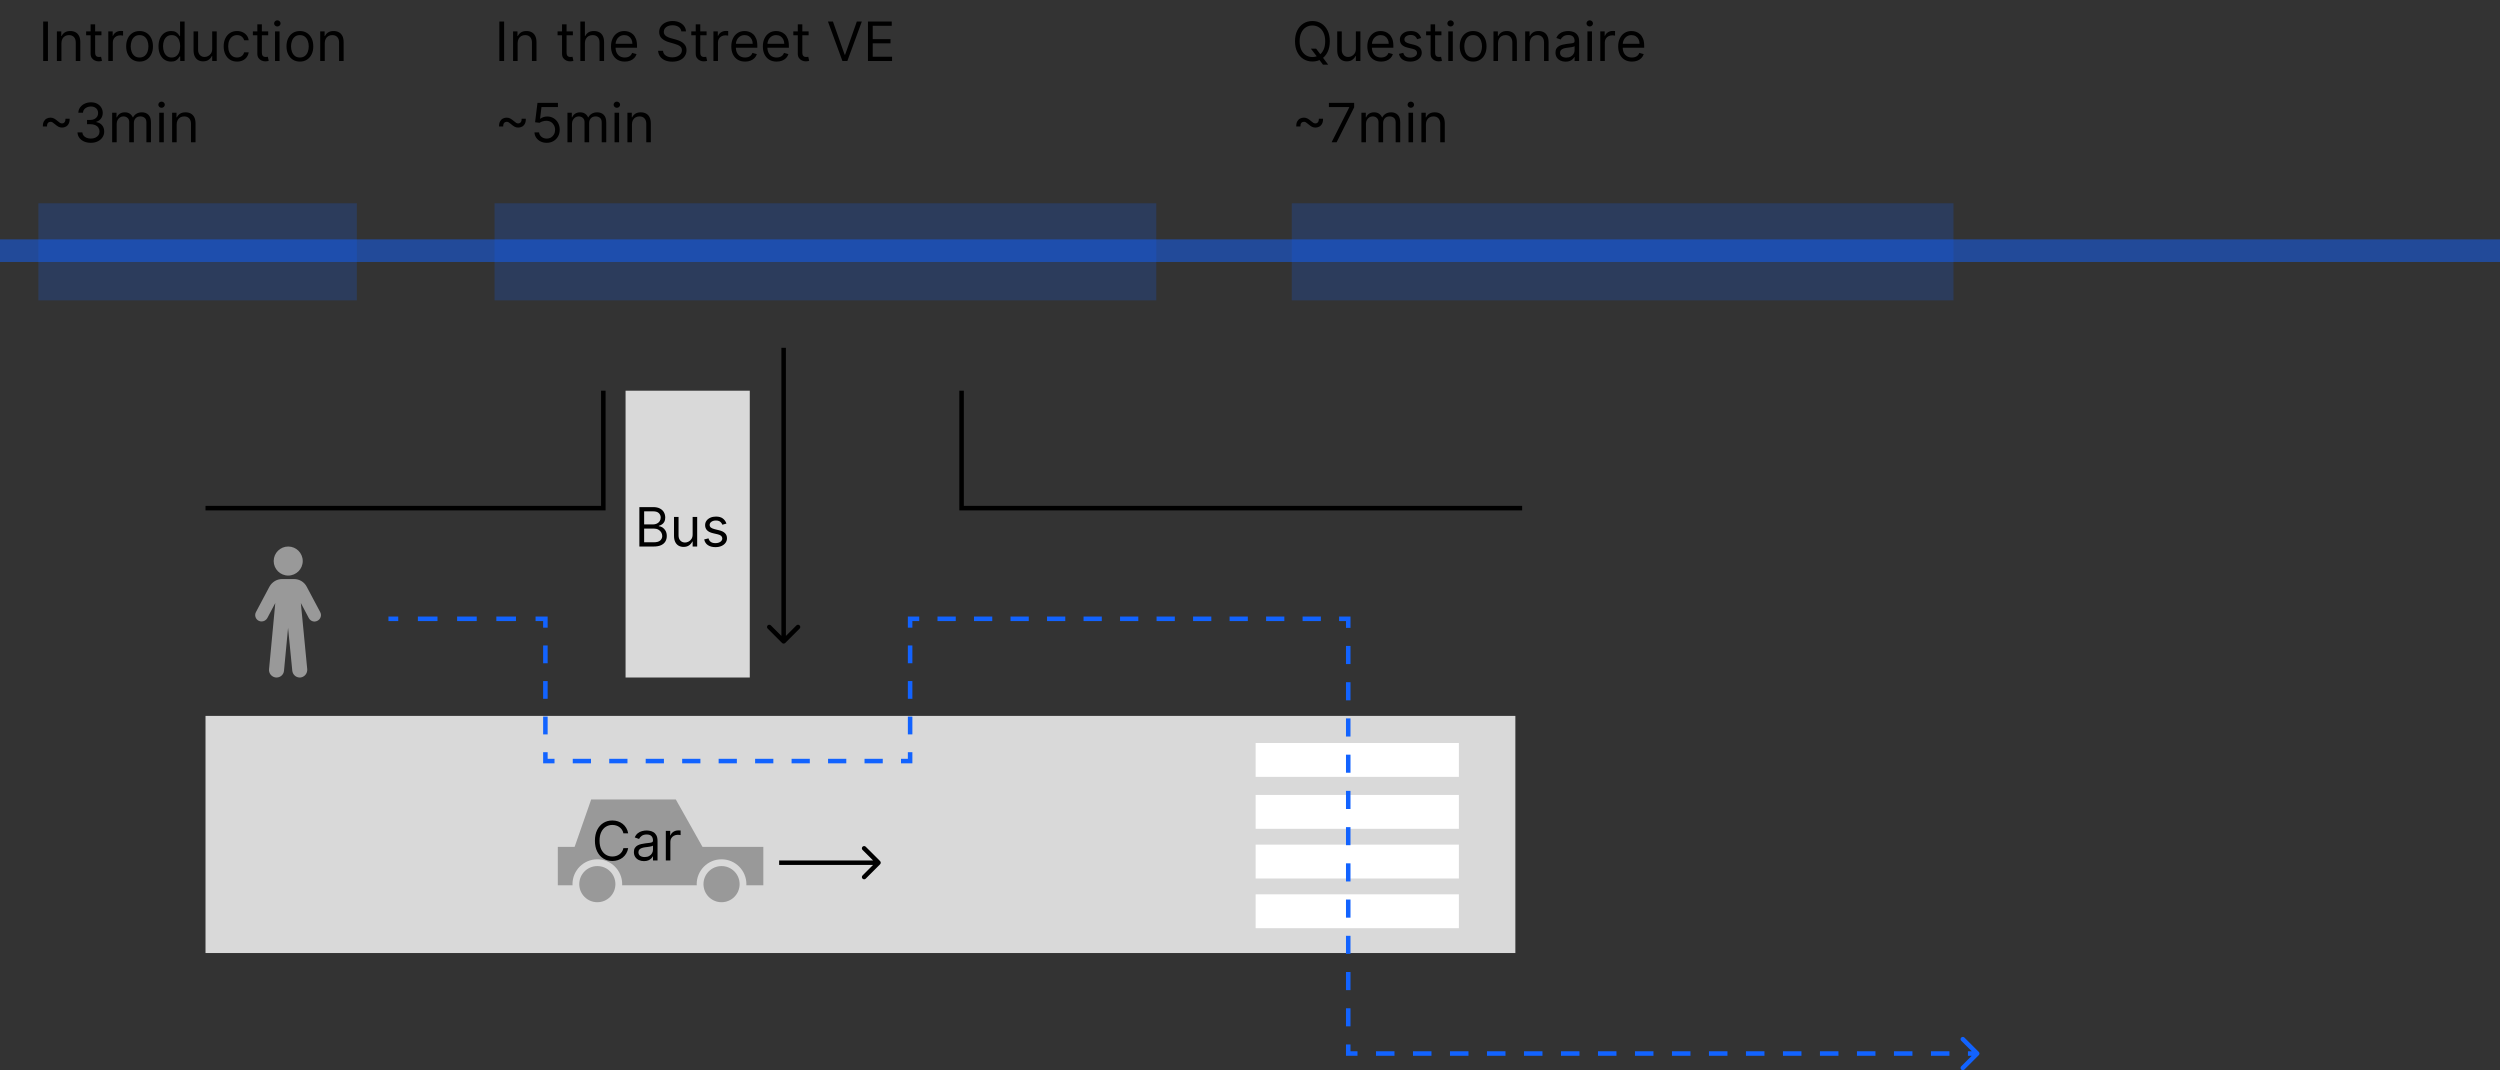 <svg width="1107" height="474" viewBox="0 0 1107 474" fill="none" xmlns="http://www.w3.org/2000/svg">
<rect x="0" y="0" width="1107" height="474" fill="#333333" stroke="none"/>
<rect y="106" width="1107" height="10" fill="#1263FF" fill-opacity="0.5"/>
<path d="M21.227 9.545V27H19.114V9.545H21.227ZM27.204 19.125V27H25.192V13.909H27.136V15.954H27.306C27.613 15.29 28.079 14.756 28.704 14.352C29.329 13.943 30.136 13.739 31.124 13.739C32.011 13.739 32.786 13.921 33.451 14.284C34.116 14.642 34.633 15.188 35.002 15.921C35.371 16.648 35.556 17.568 35.556 18.682V27H33.545V18.818C33.545 17.79 33.278 16.989 32.744 16.415C32.209 15.835 31.477 15.546 30.545 15.546C29.903 15.546 29.329 15.685 28.823 15.963C28.323 16.241 27.928 16.648 27.639 17.182C27.349 17.716 27.204 18.364 27.204 19.125ZM44.925 13.909V15.614H38.141V13.909H44.925ZM40.118 10.773H42.129V23.25C42.129 23.818 42.212 24.244 42.376 24.528C42.547 24.807 42.763 24.994 43.024 25.091C43.291 25.182 43.572 25.227 43.868 25.227C44.09 25.227 44.271 25.216 44.413 25.193C44.555 25.165 44.669 25.142 44.754 25.125L45.163 26.932C45.027 26.983 44.837 27.034 44.592 27.085C44.348 27.142 44.038 27.171 43.663 27.171C43.095 27.171 42.538 27.048 41.993 26.804C41.453 26.56 41.004 26.188 40.646 25.688C40.294 25.188 40.118 24.557 40.118 23.796V10.773ZM47.95 27V13.909H49.894V15.886H50.03C50.269 15.239 50.7 14.713 51.325 14.31C51.95 13.906 52.655 13.704 53.439 13.704C53.587 13.704 53.771 13.707 53.993 13.713C54.215 13.719 54.382 13.727 54.496 13.739V15.784C54.428 15.767 54.271 15.742 54.027 15.707C53.788 15.668 53.535 15.648 53.269 15.648C52.632 15.648 52.064 15.781 51.564 16.048C51.07 16.31 50.678 16.673 50.388 17.139C50.104 17.599 49.962 18.125 49.962 18.716V27H47.95ZM61.8 27.273C60.618 27.273 59.581 26.991 58.689 26.429C57.803 25.866 57.109 25.079 56.609 24.068C56.115 23.057 55.868 21.875 55.868 20.523C55.868 19.159 56.115 17.969 56.609 16.952C57.109 15.935 57.803 15.145 58.689 14.582C59.581 14.02 60.618 13.739 61.8 13.739C62.981 13.739 64.016 14.02 64.902 14.582C65.794 15.145 66.487 15.935 66.981 16.952C67.481 17.969 67.731 19.159 67.731 20.523C67.731 21.875 67.481 23.057 66.981 24.068C66.487 25.079 65.794 25.866 64.902 26.429C64.016 26.991 62.981 27.273 61.8 27.273ZM61.8 25.466C62.697 25.466 63.436 25.236 64.016 24.776C64.595 24.315 65.024 23.71 65.303 22.96C65.581 22.21 65.72 21.398 65.72 20.523C65.72 19.648 65.581 18.832 65.303 18.077C65.024 17.321 64.595 16.71 64.016 16.244C63.436 15.778 62.697 15.546 61.8 15.546C60.902 15.546 60.163 15.778 59.584 16.244C59.004 16.71 58.575 17.321 58.297 18.077C58.019 18.832 57.879 19.648 57.879 20.523C57.879 21.398 58.019 22.21 58.297 22.96C58.575 23.71 59.004 24.315 59.584 24.776C60.163 25.236 60.902 25.466 61.8 25.466ZM75.745 27.273C74.654 27.273 73.691 26.997 72.856 26.446C72.021 25.889 71.367 25.105 70.896 24.094C70.424 23.077 70.188 21.875 70.188 20.489C70.188 19.114 70.424 17.921 70.896 16.909C71.367 15.898 72.023 15.117 72.864 14.565C73.705 14.014 74.677 13.739 75.779 13.739C76.631 13.739 77.305 13.881 77.799 14.165C78.299 14.443 78.68 14.761 78.941 15.119C79.208 15.472 79.415 15.761 79.563 15.989H79.734V9.545H81.745V27H79.802V24.989H79.563C79.415 25.227 79.205 25.528 78.933 25.892C78.66 26.25 78.271 26.571 77.765 26.855C77.259 27.134 76.586 27.273 75.745 27.273ZM76.018 25.466C76.825 25.466 77.506 25.256 78.063 24.835C78.62 24.409 79.043 23.821 79.333 23.071C79.623 22.315 79.768 21.443 79.768 20.454C79.768 19.477 79.626 18.622 79.342 17.889C79.058 17.151 78.637 16.577 78.08 16.168C77.523 15.753 76.836 15.546 76.018 15.546C75.165 15.546 74.455 15.764 73.887 16.202C73.325 16.634 72.901 17.222 72.617 17.966C72.339 18.704 72.2 19.534 72.2 20.454C72.2 21.386 72.342 22.233 72.626 22.994C72.915 23.75 73.342 24.352 73.904 24.801C74.472 25.244 75.177 25.466 76.018 25.466ZM93.958 21.648V13.909H95.969V27H93.958V24.784H93.822C93.515 25.449 93.038 26.014 92.39 26.48C91.742 26.94 90.924 27.171 89.935 27.171C89.117 27.171 88.39 26.991 87.754 26.634C87.117 26.27 86.617 25.724 86.254 24.997C85.89 24.264 85.708 23.341 85.708 22.227V13.909H87.719V22.091C87.719 23.046 87.987 23.807 88.521 24.375C89.06 24.943 89.748 25.227 90.583 25.227C91.083 25.227 91.592 25.099 92.109 24.844C92.631 24.588 93.069 24.196 93.421 23.668C93.779 23.139 93.958 22.466 93.958 21.648ZM104.972 27.273C103.744 27.273 102.688 26.983 101.801 26.403C100.915 25.824 100.233 25.026 99.756 24.009C99.278 22.991 99.04 21.829 99.04 20.523C99.04 19.193 99.284 18.02 99.773 17.003C100.267 15.98 100.955 15.182 101.835 14.608C102.722 14.028 103.756 13.739 104.938 13.739C105.858 13.739 106.688 13.909 107.426 14.25C108.165 14.591 108.77 15.068 109.241 15.682C109.713 16.296 110.006 17.011 110.119 17.829H108.108C107.955 17.233 107.614 16.704 107.085 16.244C106.563 15.778 105.858 15.546 104.972 15.546C104.188 15.546 103.5 15.75 102.909 16.159C102.324 16.562 101.866 17.134 101.537 17.872C101.213 18.605 101.051 19.466 101.051 20.454C101.051 21.466 101.21 22.347 101.528 23.097C101.852 23.847 102.307 24.429 102.892 24.844C103.483 25.259 104.176 25.466 104.972 25.466C105.494 25.466 105.969 25.375 106.395 25.193C106.821 25.011 107.182 24.75 107.477 24.409C107.773 24.068 107.983 23.659 108.108 23.182H110.119C110.006 23.954 109.724 24.651 109.276 25.27C108.832 25.884 108.244 26.372 107.511 26.736C106.784 27.094 105.938 27.273 104.972 27.273ZM118.753 13.909V15.614H111.969V13.909H118.753ZM113.946 10.773H115.957V23.25C115.957 23.818 116.04 24.244 116.205 24.528C116.375 24.807 116.591 24.994 116.852 25.091C117.119 25.182 117.401 25.227 117.696 25.227C117.918 25.227 118.099 25.216 118.241 25.193C118.384 25.165 118.497 25.142 118.582 25.125L118.991 26.932C118.855 26.983 118.665 27.034 118.42 27.085C118.176 27.142 117.866 27.171 117.491 27.171C116.923 27.171 116.366 27.048 115.821 26.804C115.281 26.56 114.832 26.188 114.474 25.688C114.122 25.188 113.946 24.557 113.946 23.796V10.773ZM121.778 27V13.909H123.79V27H121.778ZM122.801 11.727C122.409 11.727 122.071 11.594 121.787 11.327C121.509 11.06 121.369 10.739 121.369 10.364C121.369 9.989 121.509 9.668 121.787 9.401C122.071 9.134 122.409 9 122.801 9C123.193 9 123.528 9.134 123.807 9.401C124.091 9.668 124.233 9.989 124.233 10.364C124.233 10.739 124.091 11.06 123.807 11.327C123.528 11.594 123.193 11.727 122.801 11.727ZM132.792 27.273C131.61 27.273 130.573 26.991 129.681 26.429C128.795 25.866 128.102 25.079 127.602 24.068C127.107 23.057 126.86 21.875 126.86 20.523C126.86 19.159 127.107 17.969 127.602 16.952C128.102 15.935 128.795 15.145 129.681 14.582C130.573 14.02 131.61 13.739 132.792 13.739C133.974 13.739 135.008 14.02 135.894 14.582C136.786 15.145 137.479 15.935 137.974 16.952C138.474 17.969 138.724 19.159 138.724 20.523C138.724 21.875 138.474 23.057 137.974 24.068C137.479 25.079 136.786 25.866 135.894 26.429C135.008 26.991 133.974 27.273 132.792 27.273ZM132.792 25.466C133.69 25.466 134.428 25.236 135.008 24.776C135.587 24.315 136.016 23.71 136.295 22.96C136.573 22.21 136.712 21.398 136.712 20.523C136.712 19.648 136.573 18.832 136.295 18.077C136.016 17.321 135.587 16.71 135.008 16.244C134.428 15.778 133.69 15.546 132.792 15.546C131.894 15.546 131.156 15.778 130.576 16.244C129.996 16.71 129.567 17.321 129.289 18.077C129.011 18.832 128.871 19.648 128.871 20.523C128.871 21.398 129.011 22.21 129.289 22.96C129.567 23.71 129.996 24.315 130.576 24.776C131.156 25.236 131.894 25.466 132.792 25.466ZM143.805 19.125V27H141.794V13.909H143.737V15.954H143.908C144.214 15.29 144.68 14.756 145.305 14.352C145.93 13.943 146.737 13.739 147.726 13.739C148.612 13.739 149.388 13.921 150.053 14.284C150.717 14.642 151.234 15.188 151.604 15.921C151.973 16.648 152.158 17.568 152.158 18.682V27H150.146V18.818C150.146 17.79 149.879 16.989 149.345 16.415C148.811 15.835 148.078 15.546 147.146 15.546C146.504 15.546 145.93 15.685 145.425 15.963C144.925 16.241 144.53 16.648 144.24 17.182C143.95 17.716 143.805 18.364 143.805 19.125Z" fill="black"/>
<path d="M573.977 56.011C573.96 55.068 574.114 54.31 574.438 53.736C574.761 53.162 575.182 52.744 575.699 52.483C576.222 52.222 576.773 52.091 577.352 52.091C577.932 52.091 578.46 52.219 578.938 52.474C579.42 52.724 579.972 53.119 580.591 53.659C581.011 54.023 581.347 54.278 581.597 54.426C581.852 54.574 582.131 54.648 582.432 54.648C582.92 54.648 583.307 54.472 583.591 54.119C583.875 53.761 584.011 53.244 584 52.568H585.841C585.858 53.511 585.705 54.27 585.381 54.844C585.063 55.418 584.642 55.835 584.119 56.097C583.597 56.358 583.045 56.489 582.466 56.489C581.886 56.489 581.358 56.364 580.881 56.114C580.403 55.858 579.852 55.46 579.227 54.92C578.812 54.557 578.477 54.301 578.222 54.153C577.966 54.006 577.688 53.932 577.386 53.932C576.926 53.932 576.545 54.094 576.244 54.418C575.949 54.736 575.807 55.267 575.818 56.011H573.977ZM589.634 63L597.44 47.557V47.42H588.44V45.545H599.622V47.523L591.849 63H589.634ZM602.833 63V49.909H604.776V51.955H604.947C605.219 51.256 605.66 50.713 606.268 50.327C606.876 49.935 607.606 49.739 608.458 49.739C609.322 49.739 610.04 49.935 610.614 50.327C611.194 50.713 611.646 51.256 611.969 51.955H612.106C612.441 51.278 612.944 50.742 613.614 50.344C614.285 49.94 615.089 49.739 616.026 49.739C617.197 49.739 618.154 50.105 618.898 50.838C619.643 51.565 620.015 52.699 620.015 54.239V63H618.004V54.239C618.004 53.273 617.739 52.582 617.211 52.168C616.683 51.753 616.06 51.545 615.344 51.545C614.424 51.545 613.711 51.824 613.205 52.381C612.7 52.932 612.447 53.631 612.447 54.477V63H610.401V54.034C610.401 53.29 610.16 52.69 609.677 52.236C609.194 51.776 608.572 51.545 607.81 51.545C607.288 51.545 606.799 51.685 606.344 51.963C605.896 52.242 605.532 52.628 605.254 53.122C604.981 53.611 604.844 54.176 604.844 54.818V63H602.833ZM623.692 63V49.909H625.704V63H623.692ZM624.715 47.727C624.323 47.727 623.985 47.594 623.701 47.327C623.423 47.06 623.283 46.739 623.283 46.364C623.283 45.989 623.423 45.668 623.701 45.401C623.985 45.133 624.323 45 624.715 45C625.107 45 625.442 45.133 625.721 45.401C626.005 45.668 626.147 45.989 626.147 46.364C626.147 46.739 626.005 47.06 625.721 47.327C625.442 47.594 625.107 47.727 624.715 47.727ZM631.399 55.125V63H629.388V49.909H631.331V51.955H631.501C631.808 51.29 632.274 50.756 632.899 50.352C633.524 49.943 634.331 49.739 635.32 49.739C636.206 49.739 636.982 49.92 637.646 50.284C638.311 50.642 638.828 51.188 639.197 51.92C639.567 52.648 639.751 53.568 639.751 54.682V63H637.74V54.818C637.74 53.79 637.473 52.989 636.939 52.415C636.405 51.835 635.672 51.545 634.74 51.545C634.098 51.545 633.524 51.685 633.018 51.963C632.518 52.242 632.124 52.648 631.834 53.182C631.544 53.716 631.399 54.364 631.399 55.125Z" fill="black"/>
<path d="M220.977 56.011C220.96 55.068 221.114 54.31 221.438 53.736C221.761 53.162 222.182 52.744 222.699 52.483C223.222 52.222 223.773 52.091 224.352 52.091C224.932 52.091 225.46 52.219 225.938 52.474C226.42 52.724 226.972 53.119 227.591 53.659C228.011 54.023 228.347 54.278 228.597 54.426C228.852 54.574 229.131 54.648 229.432 54.648C229.92 54.648 230.307 54.472 230.591 54.119C230.875 53.761 231.011 53.244 231 52.568H232.841C232.858 53.511 232.705 54.27 232.381 54.844C232.063 55.418 231.642 55.835 231.119 56.097C230.597 56.358 230.045 56.489 229.466 56.489C228.886 56.489 228.358 56.364 227.881 56.114C227.403 55.858 226.852 55.46 226.227 54.92C225.812 54.557 225.477 54.301 225.222 54.153C224.966 54.006 224.688 53.932 224.386 53.932C223.926 53.932 223.545 54.094 223.244 54.418C222.949 54.736 222.807 55.267 222.818 56.011H220.977ZM242.082 63.239C241.082 63.239 240.181 63.04 239.38 62.642C238.579 62.244 237.937 61.699 237.454 61.006C236.971 60.312 236.707 59.523 236.661 58.636H238.707C238.786 59.426 239.144 60.08 239.781 60.597C240.423 61.108 241.19 61.364 242.082 61.364C242.798 61.364 243.434 61.196 243.991 60.861C244.553 60.526 244.994 60.065 245.312 59.48C245.636 58.889 245.798 58.222 245.798 57.477C245.798 56.716 245.63 56.037 245.295 55.44C244.965 54.838 244.511 54.364 243.931 54.017C243.352 53.67 242.69 53.494 241.945 53.489C241.411 53.483 240.863 53.565 240.3 53.736C239.738 53.901 239.275 54.114 238.911 54.375L236.934 54.136L237.991 45.545H247.059V47.42H239.763L239.15 52.568H239.252C239.61 52.284 240.059 52.048 240.599 51.861C241.138 51.673 241.701 51.58 242.286 51.58C243.354 51.58 244.306 51.835 245.141 52.347C245.982 52.852 246.641 53.545 247.119 54.426C247.602 55.307 247.843 56.312 247.843 57.443C247.843 58.557 247.593 59.551 247.093 60.426C246.599 61.295 245.917 61.983 245.048 62.489C244.178 62.989 243.19 63.239 242.082 63.239ZM251.263 63V49.909H253.206V51.955H253.376C253.649 51.256 254.089 50.713 254.697 50.327C255.305 49.935 256.036 49.739 256.888 49.739C257.751 49.739 258.47 49.935 259.044 50.327C259.624 50.713 260.075 51.256 260.399 51.955H260.536C260.871 51.278 261.374 50.742 262.044 50.344C262.714 49.94 263.518 49.739 264.456 49.739C265.626 49.739 266.584 50.105 267.328 50.838C268.072 51.565 268.445 52.699 268.445 54.239V63H266.433V54.239C266.433 53.273 266.169 52.582 265.641 52.168C265.112 51.753 264.49 51.545 263.774 51.545C262.854 51.545 262.141 51.824 261.635 52.381C261.129 52.932 260.876 53.631 260.876 54.477V63H258.831V54.034C258.831 53.29 258.589 52.69 258.107 52.236C257.624 51.776 257.001 51.545 256.24 51.545C255.717 51.545 255.229 51.685 254.774 51.963C254.325 52.242 253.962 52.628 253.683 53.122C253.411 53.611 253.274 54.176 253.274 54.818V63H251.263ZM272.122 63V49.909H274.134V63H272.122ZM273.145 47.727C272.753 47.727 272.415 47.594 272.131 47.327C271.852 47.06 271.713 46.739 271.713 46.364C271.713 45.989 271.852 45.668 272.131 45.401C272.415 45.133 272.753 45 273.145 45C273.537 45 273.872 45.133 274.151 45.401C274.435 45.668 274.577 45.989 274.577 46.364C274.577 46.739 274.435 47.06 274.151 47.327C273.872 47.594 273.537 47.727 273.145 47.727ZM279.829 55.125V63H277.817V49.909H279.761V51.955H279.931C280.238 51.29 280.704 50.756 281.329 50.352C281.954 49.943 282.761 49.739 283.749 49.739C284.636 49.739 285.411 49.92 286.076 50.284C286.741 50.642 287.258 51.188 287.627 51.92C287.996 52.648 288.181 53.568 288.181 54.682V63H286.17V54.818C286.17 53.79 285.903 52.989 285.369 52.415C284.835 51.835 284.102 51.545 283.17 51.545C282.528 51.545 281.954 51.685 281.448 51.963C280.948 52.242 280.553 52.648 280.263 53.182C279.974 53.716 279.829 54.364 279.829 55.125Z" fill="black"/>
<path d="M18.977 56.011C18.96 55.068 19.114 54.31 19.438 53.736C19.761 53.162 20.182 52.744 20.699 52.483C21.222 52.222 21.773 52.091 22.352 52.091C22.932 52.091 23.46 52.219 23.938 52.474C24.421 52.724 24.972 53.119 25.591 53.659C26.011 54.023 26.347 54.278 26.597 54.426C26.852 54.574 27.131 54.648 27.432 54.648C27.921 54.648 28.307 54.472 28.591 54.119C28.875 53.761 29.011 53.244 29 52.568H30.841C30.858 53.511 30.704 54.27 30.381 54.844C30.062 55.418 29.642 55.835 29.119 56.097C28.597 56.358 28.046 56.489 27.466 56.489C26.886 56.489 26.358 56.364 25.881 56.114C25.403 55.858 24.852 55.46 24.227 54.92C23.812 54.557 23.477 54.301 23.222 54.153C22.966 54.006 22.688 53.932 22.386 53.932C21.926 53.932 21.546 54.094 21.244 54.418C20.949 54.736 20.807 55.267 20.818 56.011H18.977ZM40.244 63.239C39.119 63.239 38.116 63.045 37.235 62.659C36.36 62.273 35.664 61.736 35.147 61.048C34.636 60.355 34.357 59.551 34.312 58.636H36.459C36.505 59.199 36.698 59.685 37.039 60.094C37.38 60.497 37.826 60.81 38.377 61.031C38.928 61.253 39.539 61.364 40.209 61.364C40.959 61.364 41.624 61.233 42.204 60.972C42.783 60.71 43.238 60.347 43.568 59.881C43.897 59.415 44.062 58.875 44.062 58.261C44.062 57.619 43.903 57.054 43.584 56.565C43.266 56.071 42.8 55.685 42.187 55.406C41.573 55.128 40.823 54.989 39.937 54.989H38.539V53.114H39.937C40.63 53.114 41.238 52.989 41.761 52.739C42.289 52.489 42.701 52.136 42.996 51.682C43.298 51.227 43.448 50.693 43.448 50.08C43.448 49.489 43.318 48.974 43.056 48.537C42.795 48.099 42.425 47.758 41.948 47.514C41.477 47.27 40.92 47.148 40.278 47.148C39.675 47.148 39.107 47.258 38.573 47.48C38.045 47.696 37.613 48.011 37.278 48.426C36.943 48.835 36.761 49.33 36.732 49.909H34.687C34.721 48.994 34.996 48.193 35.514 47.506C36.031 46.812 36.707 46.273 37.542 45.886C38.383 45.5 39.306 45.307 40.312 45.307C41.391 45.307 42.318 45.526 43.09 45.963C43.863 46.395 44.457 46.966 44.871 47.676C45.286 48.386 45.494 49.153 45.494 49.977C45.494 50.96 45.235 51.798 44.718 52.492C44.207 53.185 43.511 53.665 42.63 53.932V54.068C43.732 54.25 44.593 54.719 45.212 55.474C45.832 56.224 46.141 57.153 46.141 58.261C46.141 59.21 45.883 60.062 45.366 60.818C44.854 61.568 44.156 62.159 43.269 62.591C42.383 63.023 41.374 63.239 40.244 63.239ZM49.661 63V49.909H51.604V51.955H51.775C52.048 51.256 52.488 50.713 53.096 50.327C53.704 49.935 54.434 49.739 55.286 49.739C56.15 49.739 56.869 49.935 57.443 50.327C58.022 50.713 58.474 51.256 58.798 51.955H58.934C59.269 51.278 59.772 50.742 60.443 50.344C61.113 49.94 61.917 49.739 62.854 49.739C64.025 49.739 64.982 50.105 65.727 50.838C66.471 51.565 66.843 52.699 66.843 54.239V63H64.832V54.239C64.832 53.273 64.567 52.582 64.039 52.168C63.511 51.753 62.889 51.545 62.173 51.545C61.252 51.545 60.539 51.824 60.033 52.381C59.528 52.932 59.275 53.631 59.275 54.477V63H57.229V54.034C57.229 53.29 56.988 52.69 56.505 52.236C56.022 51.776 55.4 51.545 54.639 51.545C54.116 51.545 53.627 51.685 53.173 51.963C52.724 52.242 52.36 52.628 52.082 53.122C51.809 53.611 51.673 54.176 51.673 54.818V63H49.661ZM70.521 63V49.909H72.532V63H70.521ZM71.543 47.727C71.151 47.727 70.813 47.594 70.529 47.327C70.251 47.06 70.112 46.739 70.112 46.364C70.112 45.989 70.251 45.668 70.529 45.401C70.813 45.133 71.151 45 71.543 45C71.935 45 72.271 45.133 72.549 45.401C72.833 45.668 72.975 45.989 72.975 46.364C72.975 46.739 72.833 47.06 72.549 47.327C72.271 47.594 71.935 47.727 71.543 47.727ZM78.227 55.125V63H76.216V49.909H78.159V51.955H78.329C78.636 51.29 79.102 50.756 79.727 50.352C80.352 49.943 81.159 49.739 82.148 49.739C83.034 49.739 83.81 49.92 84.474 50.284C85.139 50.642 85.656 51.188 86.026 51.92C86.395 52.648 86.579 53.568 86.579 54.682V63H84.568V54.818C84.568 53.79 84.301 52.989 83.767 52.415C83.233 51.835 82.5 51.545 81.568 51.545C80.926 51.545 80.352 51.685 79.847 51.963C79.347 52.242 78.952 52.648 78.662 53.182C78.372 53.716 78.227 54.364 78.227 55.125Z" fill="black"/>
<path d="M580.455 21.546H582.773L584.716 24.102L585.227 24.784L588.125 28.636H585.807L583.898 26.079L583.42 25.432L580.455 21.546ZM588.841 18.273C588.841 20.114 588.509 21.704 587.844 23.046C587.179 24.386 586.267 25.421 585.108 26.148C583.949 26.875 582.625 27.239 581.136 27.239C579.648 27.239 578.324 26.875 577.165 26.148C576.006 25.421 575.094 24.386 574.429 23.046C573.764 21.704 573.432 20.114 573.432 18.273C573.432 16.432 573.764 14.841 574.429 13.5C575.094 12.159 576.006 11.125 577.165 10.398C578.324 9.67 579.648 9.307 581.136 9.307C582.625 9.307 583.949 9.67 585.108 10.398C586.267 11.125 587.179 12.159 587.844 13.5C588.509 14.841 588.841 16.432 588.841 18.273ZM586.795 18.273C586.795 16.761 586.543 15.486 586.037 14.446C585.537 13.406 584.858 12.619 584 12.085C583.148 11.551 582.193 11.284 581.136 11.284C580.08 11.284 579.122 11.551 578.264 12.085C577.412 12.619 576.733 13.406 576.227 14.446C575.727 15.486 575.477 16.761 575.477 18.273C575.477 19.784 575.727 21.06 576.227 22.099C576.733 23.139 577.412 23.926 578.264 24.46C579.122 24.994 580.08 25.261 581.136 25.261C582.193 25.261 583.148 24.994 584 24.46C584.858 23.926 585.537 23.139 586.037 22.099C586.543 21.06 586.795 19.784 586.795 18.273ZM600.372 21.648V13.909H602.384V27H600.372V24.784H600.236C599.929 25.449 599.452 26.014 598.804 26.48C598.156 26.94 597.338 27.171 596.349 27.171C595.531 27.171 594.804 26.991 594.168 26.634C593.531 26.27 593.031 25.724 592.668 24.997C592.304 24.264 592.122 23.341 592.122 22.227V13.909H594.134V22.091C594.134 23.046 594.401 23.807 594.935 24.375C595.474 24.943 596.162 25.227 596.997 25.227C597.497 25.227 598.006 25.099 598.523 24.844C599.045 24.588 599.483 24.196 599.835 23.668C600.193 23.139 600.372 22.466 600.372 21.648ZM611.556 27.273C610.295 27.273 609.207 26.994 608.292 26.438C607.383 25.875 606.681 25.091 606.187 24.085C605.698 23.074 605.454 21.898 605.454 20.557C605.454 19.216 605.698 18.034 606.187 17.011C606.681 15.983 607.369 15.182 608.249 14.608C609.136 14.028 610.17 13.739 611.352 13.739C612.033 13.739 612.707 13.852 613.371 14.079C614.036 14.307 614.641 14.676 615.187 15.188C615.732 15.693 616.167 16.364 616.491 17.199C616.815 18.034 616.977 19.062 616.977 20.284V21.136H606.886V19.398H614.931C614.931 18.659 614.783 18 614.488 17.421C614.198 16.841 613.783 16.384 613.244 16.048C612.71 15.713 612.079 15.546 611.352 15.546C610.55 15.546 609.857 15.744 609.272 16.142C608.692 16.534 608.246 17.046 607.934 17.676C607.621 18.307 607.465 18.983 607.465 19.704V20.864C607.465 21.852 607.636 22.69 607.977 23.378C608.323 24.06 608.803 24.579 609.417 24.938C610.031 25.29 610.744 25.466 611.556 25.466C612.085 25.466 612.562 25.392 612.988 25.244C613.42 25.091 613.792 24.864 614.104 24.562C614.417 24.256 614.658 23.875 614.829 23.421L616.772 23.966C616.567 24.625 616.224 25.204 615.741 25.704C615.258 26.199 614.661 26.585 613.951 26.864C613.241 27.136 612.442 27.273 611.556 27.273ZM629.309 16.841L627.502 17.352C627.388 17.051 627.221 16.759 626.999 16.474C626.783 16.185 626.488 15.946 626.113 15.758C625.738 15.571 625.258 15.477 624.673 15.477C623.871 15.477 623.204 15.662 622.67 16.031C622.141 16.395 621.877 16.858 621.877 17.421C621.877 17.921 622.059 18.315 622.423 18.605C622.786 18.895 623.354 19.136 624.127 19.329L626.07 19.807C627.241 20.091 628.113 20.526 628.687 21.111C629.261 21.69 629.548 22.438 629.548 23.352C629.548 24.102 629.332 24.773 628.9 25.364C628.474 25.954 627.877 26.421 627.11 26.761C626.343 27.102 625.451 27.273 624.434 27.273C623.099 27.273 621.994 26.983 621.119 26.403C620.244 25.824 619.69 24.977 619.457 23.864L621.366 23.386C621.548 24.091 621.891 24.619 622.397 24.972C622.908 25.324 623.576 25.5 624.4 25.5C625.337 25.5 626.082 25.301 626.633 24.903C627.19 24.5 627.468 24.017 627.468 23.454C627.468 23 627.309 22.619 626.991 22.312C626.673 22 626.184 21.767 625.525 21.614L623.343 21.102C622.144 20.818 621.263 20.378 620.701 19.781C620.144 19.179 619.866 18.426 619.866 17.523C619.866 16.784 620.073 16.131 620.488 15.562C620.908 14.994 621.479 14.548 622.201 14.224C622.928 13.901 623.752 13.739 624.673 13.739C625.968 13.739 626.985 14.023 627.724 14.591C628.468 15.159 628.996 15.909 629.309 16.841ZM638.268 13.909V15.614H631.484V13.909H638.268ZM633.462 10.773H635.473V23.25C635.473 23.818 635.555 24.244 635.72 24.528C635.891 24.807 636.107 24.994 636.368 25.091C636.635 25.182 636.916 25.227 637.212 25.227C637.433 25.227 637.615 25.216 637.757 25.193C637.899 25.165 638.013 25.142 638.098 25.125L638.507 26.932C638.371 26.983 638.18 27.034 637.936 27.085C637.692 27.142 637.382 27.171 637.007 27.171C636.439 27.171 635.882 27.048 635.337 26.804C634.797 26.56 634.348 26.188 633.99 25.688C633.638 25.188 633.462 24.557 633.462 23.796V10.773ZM641.294 27V13.909H643.305V27H641.294ZM642.317 11.727C641.925 11.727 641.587 11.594 641.303 11.327C641.024 11.06 640.885 10.739 640.885 10.364C640.885 9.989 641.024 9.668 641.303 9.401C641.587 9.134 641.925 9 642.317 9C642.709 9 643.044 9.134 643.322 9.401C643.607 9.668 643.749 9.989 643.749 10.364C643.749 10.739 643.607 11.06 643.322 11.327C643.044 11.594 642.709 11.727 642.317 11.727ZM652.308 27.273C651.126 27.273 650.089 26.991 649.197 26.429C648.31 25.866 647.617 25.079 647.117 24.068C646.623 23.057 646.376 21.875 646.376 20.523C646.376 19.159 646.623 17.969 647.117 16.952C647.617 15.935 648.31 15.145 649.197 14.582C650.089 14.02 651.126 13.739 652.308 13.739C653.489 13.739 654.523 14.02 655.41 14.582C656.302 15.145 656.995 15.935 657.489 16.952C657.989 17.969 658.239 19.159 658.239 20.523C658.239 21.875 657.989 23.057 657.489 24.068C656.995 25.079 656.302 25.866 655.41 26.429C654.523 26.991 653.489 27.273 652.308 27.273ZM652.308 25.466C653.205 25.466 653.944 25.236 654.523 24.776C655.103 24.315 655.532 23.71 655.81 22.96C656.089 22.21 656.228 21.398 656.228 20.523C656.228 19.648 656.089 18.832 655.81 18.077C655.532 17.321 655.103 16.71 654.523 16.244C653.944 15.778 653.205 15.546 652.308 15.546C651.41 15.546 650.671 15.778 650.092 16.244C649.512 16.71 649.083 17.321 648.805 18.077C648.526 18.832 648.387 19.648 648.387 20.523C648.387 21.398 648.526 22.21 648.805 22.96C649.083 23.71 649.512 24.315 650.092 24.776C650.671 25.236 651.41 25.466 652.308 25.466ZM663.321 19.125V27H661.31V13.909H663.253V15.954H663.423C663.73 15.29 664.196 14.756 664.821 14.352C665.446 13.943 666.253 13.739 667.241 13.739C668.128 13.739 668.903 13.921 669.568 14.284C670.233 14.642 670.75 15.188 671.119 15.921C671.489 16.648 671.673 17.568 671.673 18.682V27H669.662V18.818C669.662 17.79 669.395 16.989 668.861 16.415C668.327 15.835 667.594 15.546 666.662 15.546C666.02 15.546 665.446 15.685 664.94 15.963C664.44 16.241 664.045 16.648 663.756 17.182C663.466 17.716 663.321 18.364 663.321 19.125ZM677.36 19.125V27H675.349V13.909H677.292V15.954H677.462C677.769 15.29 678.235 14.756 678.86 14.352C679.485 13.943 680.292 13.739 681.281 13.739C682.167 13.739 682.942 13.921 683.607 14.284C684.272 14.642 684.789 15.188 685.158 15.921C685.528 16.648 685.712 17.568 685.712 18.682V27H683.701V18.818C683.701 17.79 683.434 16.989 682.9 16.415C682.366 15.835 681.633 15.546 680.701 15.546C680.059 15.546 679.485 15.685 678.979 15.963C678.479 16.241 678.085 16.648 677.795 17.182C677.505 17.716 677.36 18.364 677.36 19.125ZM693.24 27.307C692.411 27.307 691.658 27.151 690.982 26.838C690.305 26.52 689.768 26.062 689.371 25.466C688.973 24.864 688.774 24.136 688.774 23.284C688.774 22.534 688.922 21.926 689.217 21.46C689.513 20.989 689.908 20.619 690.402 20.352C690.896 20.085 691.442 19.886 692.038 19.756C692.641 19.619 693.246 19.511 693.854 19.432C694.649 19.329 695.294 19.253 695.788 19.202C696.288 19.145 696.652 19.051 696.879 18.921C697.112 18.79 697.229 18.562 697.229 18.239V18.171C697.229 17.329 696.999 16.676 696.538 16.21C696.084 15.744 695.393 15.511 694.467 15.511C693.507 15.511 692.754 15.722 692.209 16.142C691.663 16.562 691.28 17.011 691.058 17.489L689.149 16.807C689.49 16.011 689.945 15.392 690.513 14.949C691.087 14.5 691.712 14.188 692.388 14.011C693.07 13.829 693.74 13.739 694.399 13.739C694.82 13.739 695.303 13.79 695.848 13.892C696.399 13.989 696.93 14.19 697.442 14.497C697.959 14.804 698.388 15.267 698.729 15.886C699.07 16.506 699.24 17.335 699.24 18.375V27H697.229V25.227H697.126C696.99 25.511 696.763 25.815 696.445 26.139C696.126 26.463 695.703 26.739 695.175 26.966C694.646 27.193 694.001 27.307 693.24 27.307ZM693.547 25.5C694.342 25.5 695.013 25.344 695.558 25.031C696.109 24.719 696.524 24.315 696.803 23.821C697.087 23.327 697.229 22.807 697.229 22.261V20.421C697.143 20.523 696.956 20.616 696.666 20.702C696.382 20.781 696.053 20.852 695.678 20.915C695.308 20.972 694.947 21.023 694.595 21.068C694.249 21.108 693.967 21.142 693.751 21.171C693.229 21.239 692.74 21.349 692.286 21.503C691.837 21.651 691.473 21.875 691.195 22.176C690.922 22.472 690.786 22.875 690.786 23.386C690.786 24.085 691.044 24.614 691.561 24.972C692.084 25.324 692.746 25.5 693.547 25.5ZM702.911 27V13.909H704.923V27H702.911ZM703.934 11.727C703.542 11.727 703.204 11.594 702.92 11.327C702.641 11.06 702.502 10.739 702.502 10.364C702.502 9.989 702.641 9.668 702.92 9.401C703.204 9.134 703.542 9 703.934 9C704.326 9 704.661 9.134 704.94 9.401C705.224 9.668 705.366 9.989 705.366 10.364C705.366 10.739 705.224 11.06 704.94 11.327C704.661 11.594 704.326 11.727 703.934 11.727ZM708.607 27V13.909H710.55V15.886H710.686C710.925 15.239 711.357 14.713 711.982 14.31C712.607 13.906 713.311 13.704 714.095 13.704C714.243 13.704 714.428 13.707 714.649 13.713C714.871 13.719 715.038 13.727 715.152 13.739V15.784C715.084 15.767 714.928 15.742 714.683 15.707C714.445 15.668 714.192 15.648 713.925 15.648C713.288 15.648 712.72 15.781 712.22 16.048C711.726 16.31 711.334 16.673 711.044 17.139C710.76 17.599 710.618 18.125 710.618 18.716V27H708.607ZM722.626 27.273C721.365 27.273 720.277 26.994 719.362 26.438C718.453 25.875 717.751 25.091 717.257 24.085C716.768 23.074 716.524 21.898 716.524 20.557C716.524 19.216 716.768 18.034 717.257 17.011C717.751 15.983 718.439 15.182 719.32 14.608C720.206 14.028 721.24 13.739 722.422 13.739C723.104 13.739 723.777 13.852 724.442 14.079C725.107 14.307 725.712 14.676 726.257 15.188C726.803 15.693 727.237 16.364 727.561 17.199C727.885 18.034 728.047 19.062 728.047 20.284V21.136H717.956V19.398H726.001C726.001 18.659 725.854 18 725.558 17.421C725.268 16.841 724.854 16.384 724.314 16.048C723.78 15.713 723.149 15.546 722.422 15.546C721.621 15.546 720.928 15.744 720.342 16.142C719.763 16.534 719.317 17.046 719.004 17.676C718.692 18.307 718.536 18.983 718.536 19.704V20.864C718.536 21.852 718.706 22.69 719.047 23.378C719.393 24.06 719.874 24.579 720.487 24.938C721.101 25.29 721.814 25.466 722.626 25.466C723.155 25.466 723.632 25.392 724.058 25.244C724.49 25.091 724.862 24.864 725.175 24.562C725.487 24.256 725.729 23.875 725.899 23.421L727.842 23.966C727.638 24.625 727.294 25.204 726.811 25.704C726.328 26.199 725.732 26.585 725.021 26.864C724.311 27.136 723.513 27.273 722.626 27.273Z" fill="black"/>
<path d="M223.227 9.545V27H221.114V9.545H223.227ZM229.204 19.125V27H227.192V13.909H229.136V15.954H229.306C229.613 15.29 230.079 14.756 230.704 14.352C231.329 13.943 232.136 13.739 233.124 13.739C234.011 13.739 234.786 13.921 235.451 14.284C236.116 14.642 236.633 15.188 237.002 15.921C237.371 16.648 237.556 17.568 237.556 18.682V27H235.545V18.818C235.545 17.79 235.278 16.989 234.744 16.415C234.21 15.835 233.477 15.546 232.545 15.546C231.903 15.546 231.329 15.685 230.823 15.963C230.323 16.241 229.928 16.648 229.638 17.182C229.349 17.716 229.204 18.364 229.204 19.125ZM253.675 13.909V15.614H246.891V13.909H253.675ZM248.868 10.773H250.879V23.25C250.879 23.818 250.962 24.244 251.126 24.528C251.297 24.807 251.513 24.994 251.774 25.091C252.041 25.182 252.322 25.227 252.618 25.227C252.839 25.227 253.021 25.216 253.163 25.193C253.305 25.165 253.419 25.142 253.504 25.125L253.913 26.932C253.777 26.983 253.587 27.034 253.342 27.085C253.098 27.142 252.788 27.171 252.413 27.171C251.845 27.171 251.288 27.048 250.743 26.804C250.203 26.56 249.754 26.188 249.396 25.688C249.044 25.188 248.868 24.557 248.868 23.796V10.773ZM258.993 19.125V27H256.982V9.545H258.993V15.954H259.163C259.47 15.278 259.93 14.742 260.544 14.344C261.163 13.94 261.987 13.739 263.016 13.739C263.908 13.739 264.689 13.918 265.359 14.276C266.03 14.628 266.55 15.171 266.919 15.903C267.294 16.631 267.482 17.557 267.482 18.682V27H265.47V18.818C265.47 17.778 265.2 16.974 264.661 16.406C264.126 15.832 263.385 15.546 262.436 15.546C261.777 15.546 261.186 15.685 260.663 15.963C260.146 16.241 259.737 16.648 259.436 17.182C259.141 17.716 258.993 18.364 258.993 19.125ZM276.65 27.273C275.388 27.273 274.3 26.994 273.386 26.438C272.477 25.875 271.775 25.091 271.281 24.085C270.792 23.074 270.548 21.898 270.548 20.557C270.548 19.216 270.792 18.034 271.281 17.011C271.775 15.983 272.462 15.182 273.343 14.608C274.229 14.028 275.263 13.739 276.445 13.739C277.127 13.739 277.8 13.852 278.465 14.079C279.13 14.307 279.735 14.676 280.281 15.188C280.826 15.693 281.261 16.364 281.585 17.199C281.908 18.034 282.07 19.062 282.07 20.284V21.136H271.979V19.398H280.025C280.025 18.659 279.877 18 279.582 17.421C279.292 16.841 278.877 16.384 278.337 16.048C277.803 15.713 277.173 15.546 276.445 15.546C275.644 15.546 274.951 15.744 274.366 16.142C273.786 16.534 273.34 17.046 273.028 17.676C272.715 18.307 272.559 18.983 272.559 19.704V20.864C272.559 21.852 272.729 22.69 273.07 23.378C273.417 24.06 273.897 24.579 274.511 24.938C275.124 25.29 275.837 25.466 276.65 25.466C277.178 25.466 277.656 25.392 278.082 25.244C278.513 25.091 278.886 24.864 279.198 24.562C279.511 24.256 279.752 23.875 279.923 23.421L281.866 23.966C281.661 24.625 281.317 25.204 280.835 25.704C280.352 26.199 279.755 26.585 279.045 26.864C278.335 27.136 277.536 27.273 276.65 27.273ZM301.698 13.909C301.596 13.046 301.181 12.375 300.454 11.898C299.727 11.421 298.835 11.182 297.778 11.182C297.005 11.182 296.329 11.307 295.749 11.557C295.175 11.807 294.727 12.151 294.403 12.588C294.085 13.026 293.925 13.523 293.925 14.079C293.925 14.546 294.036 14.946 294.258 15.281C294.485 15.611 294.775 15.886 295.127 16.108C295.479 16.324 295.849 16.503 296.235 16.645C296.621 16.781 296.977 16.892 297.3 16.977L299.073 17.454C299.528 17.574 300.033 17.739 300.59 17.949C301.153 18.159 301.69 18.446 302.201 18.81C302.718 19.168 303.144 19.628 303.479 20.19C303.815 20.753 303.982 21.443 303.982 22.261C303.982 23.204 303.735 24.057 303.241 24.818C302.752 25.579 302.036 26.185 301.093 26.634C300.156 27.082 299.016 27.307 297.675 27.307C296.425 27.307 295.343 27.105 294.428 26.702C293.519 26.298 292.803 25.736 292.281 25.014C291.763 24.293 291.471 23.454 291.403 22.5H293.585C293.641 23.159 293.863 23.704 294.249 24.136C294.641 24.562 295.136 24.881 295.732 25.091C296.335 25.296 296.982 25.398 297.675 25.398C298.482 25.398 299.207 25.267 299.849 25.006C300.491 24.739 300.999 24.369 301.374 23.898C301.749 23.421 301.937 22.864 301.937 22.227C301.937 21.648 301.775 21.176 301.451 20.812C301.127 20.449 300.701 20.153 300.173 19.926C299.644 19.699 299.073 19.5 298.46 19.329L296.312 18.716C294.948 18.324 293.869 17.764 293.073 17.037C292.278 16.31 291.88 15.358 291.88 14.182C291.88 13.204 292.144 12.352 292.673 11.625C293.207 10.892 293.923 10.324 294.82 9.92C295.724 9.511 296.732 9.307 297.846 9.307C298.971 9.307 299.971 9.509 300.846 9.912C301.721 10.31 302.414 10.855 302.925 11.548C303.442 12.242 303.715 13.028 303.744 13.909H301.698ZM312.878 13.909V15.614H306.094V13.909H312.878ZM308.071 10.773H310.082V23.25C310.082 23.818 310.165 24.244 310.33 24.528C310.5 24.807 310.716 24.994 310.977 25.091C311.244 25.182 311.526 25.227 311.821 25.227C312.043 25.227 312.224 25.216 312.366 25.193C312.509 25.165 312.622 25.142 312.707 25.125L313.116 26.932C312.98 26.983 312.79 27.034 312.545 27.085C312.301 27.142 311.991 27.171 311.616 27.171C311.048 27.171 310.491 27.048 309.946 26.804C309.406 26.56 308.957 26.188 308.599 25.688C308.247 25.188 308.071 24.557 308.071 23.796V10.773ZM315.903 27V13.909H317.847V15.886H317.983C318.222 15.239 318.653 14.713 319.278 14.31C319.903 13.906 320.608 13.704 321.392 13.704C321.54 13.704 321.724 13.707 321.946 13.713C322.168 13.719 322.335 13.727 322.449 13.739V15.784C322.381 15.767 322.224 15.742 321.98 15.707C321.741 15.668 321.489 15.648 321.222 15.648C320.585 15.648 320.017 15.781 319.517 16.048C319.023 16.31 318.631 16.673 318.341 17.139C318.057 17.599 317.915 18.125 317.915 18.716V27H315.903ZM329.923 27.273C328.662 27.273 327.574 26.994 326.659 26.438C325.75 25.875 325.048 25.091 324.554 24.085C324.065 23.074 323.821 21.898 323.821 20.557C323.821 19.216 324.065 18.034 324.554 17.011C325.048 15.983 325.736 15.182 326.616 14.608C327.503 14.028 328.537 13.739 329.719 13.739C330.401 13.739 331.074 13.852 331.739 14.079C332.403 14.307 333.009 14.676 333.554 15.188C334.099 15.693 334.534 16.364 334.858 17.199C335.182 18.034 335.344 19.062 335.344 20.284V21.136H325.253V19.398H333.298C333.298 18.659 333.151 18 332.855 17.421C332.565 16.841 332.151 16.384 331.611 16.048C331.077 15.713 330.446 15.546 329.719 15.546C328.918 15.546 328.224 15.744 327.639 16.142C327.06 16.534 326.614 17.046 326.301 17.676C325.989 18.307 325.832 18.983 325.832 19.704V20.864C325.832 21.852 326.003 22.69 326.344 23.378C326.69 24.06 327.17 24.579 327.784 24.938C328.398 25.29 329.111 25.466 329.923 25.466C330.452 25.466 330.929 25.392 331.355 25.244C331.787 25.091 332.159 24.864 332.472 24.562C332.784 24.256 333.026 23.875 333.196 23.421L335.139 23.966C334.935 24.625 334.591 25.204 334.108 25.704C333.625 26.199 333.028 26.585 332.318 26.864C331.608 27.136 330.81 27.273 329.923 27.273ZM343.892 27.273C342.631 27.273 341.543 26.994 340.628 26.438C339.719 25.875 339.017 25.091 338.523 24.085C338.034 23.074 337.79 21.898 337.79 20.557C337.79 19.216 338.034 18.034 338.523 17.011C339.017 15.983 339.705 15.182 340.585 14.608C341.472 14.028 342.506 13.739 343.688 13.739C344.369 13.739 345.043 13.852 345.707 14.079C346.372 14.307 346.977 14.676 347.523 15.188C348.068 15.693 348.503 16.364 348.827 17.199C349.151 18.034 349.312 19.062 349.312 20.284V21.136H339.222V19.398H347.267C347.267 18.659 347.119 18 346.824 17.421C346.534 16.841 346.119 16.384 345.58 16.048C345.045 15.713 344.415 15.546 343.688 15.546C342.886 15.546 342.193 15.744 341.608 16.142C341.028 16.534 340.582 17.046 340.27 17.676C339.957 18.307 339.801 18.983 339.801 19.704V20.864C339.801 21.852 339.972 22.69 340.312 23.378C340.659 24.06 341.139 24.579 341.753 24.938C342.366 25.29 343.08 25.466 343.892 25.466C344.42 25.466 344.898 25.392 345.324 25.244C345.756 25.091 346.128 24.864 346.44 24.562C346.753 24.256 346.994 23.875 347.165 23.421L349.108 23.966C348.903 24.625 348.56 25.204 348.077 25.704C347.594 26.199 346.997 26.585 346.287 26.864C345.577 27.136 344.778 27.273 343.892 27.273ZM358.065 13.909V15.614H351.281V13.909H358.065ZM353.259 10.773H355.27V23.25C355.27 23.818 355.352 24.244 355.517 24.528C355.688 24.807 355.903 24.994 356.165 25.091C356.432 25.182 356.713 25.227 357.009 25.227C357.23 25.227 357.412 25.216 357.554 25.193C357.696 25.165 357.81 25.142 357.895 25.125L358.304 26.932C358.168 26.983 357.977 27.034 357.733 27.085C357.489 27.142 357.179 27.171 356.804 27.171C356.236 27.171 355.679 27.048 355.134 26.804C354.594 26.56 354.145 26.188 353.787 25.688C353.435 25.188 353.259 24.557 353.259 23.796V10.773ZM368.83 9.545L374.011 24.239H374.216L379.398 9.545H381.614L375.205 27H373.023L366.614 9.545H368.83ZM384.332 27V9.545H394.866V11.421H386.446V17.318H394.321V19.193H386.446V25.125H395.003V27H384.332Z" fill="black"/>
<path d="M134.05 248.43C134.05 251.981 131.171 254.86 127.62 254.86C124.069 254.86 121.19 251.981 121.19 248.43C121.19 244.879 124.069 242 127.62 242C131.171 242 134.05 244.879 134.05 248.43Z" fill="#999999"/>
<path d="M135.786 259.747C134.693 257.689 132.571 256.403 130.192 256.403H124.919C122.604 256.403 120.482 257.689 119.325 259.747L113.346 271C112.574 272.414 113.153 274.151 114.503 274.858C114.953 275.115 115.403 275.18 115.853 275.18C116.882 275.18 117.846 274.601 118.361 273.701L121.898 267.014L119.132 296.335C118.94 298.135 120.29 299.807 122.155 300H122.476C124.148 300 125.627 298.714 125.755 296.978L127.556 278.009L129.421 296.978C129.614 298.714 131.028 300 132.7 300H133.022C134.822 299.807 136.172 298.2 136.044 296.335L133.214 267.014L136.751 273.701C137.523 275.115 139.195 275.63 140.609 274.858C142.024 274.086 142.538 272.414 141.767 271L135.786 259.747Z" fill="#999999"/>
<path d="M91 225H267.151V173M425.787 173V225H674" stroke="black" stroke-width="2"/>
<rect x="91" y="317" width="580" height="105" fill="#D9D9D9"/>
<rect x="277" y="173" width="55" height="127" fill="#D9D9D9"/>
<rect x="556" y="329" width="90" height="15" fill="white"/>
<path d="M283.114 242V224.545H289.216C290.432 224.545 291.435 224.756 292.224 225.176C293.014 225.591 293.602 226.151 293.989 226.855C294.375 227.554 294.568 228.33 294.568 229.182C294.568 229.932 294.435 230.551 294.168 231.04C293.906 231.528 293.56 231.915 293.128 232.199C292.702 232.483 292.239 232.693 291.739 232.83V233C292.273 233.034 292.81 233.222 293.349 233.562C293.889 233.903 294.341 234.392 294.705 235.028C295.068 235.665 295.25 236.443 295.25 237.364C295.25 238.239 295.051 239.026 294.653 239.724C294.256 240.423 293.628 240.977 292.77 241.386C291.912 241.795 290.795 242 289.42 242H283.114ZM285.227 240.125H289.42C290.801 240.125 291.781 239.858 292.361 239.324C292.946 238.784 293.239 238.131 293.239 237.364C293.239 236.773 293.088 236.227 292.787 235.727C292.486 235.222 292.057 234.818 291.5 234.517C290.943 234.21 290.284 234.057 289.523 234.057H285.227V240.125ZM285.227 232.216H289.148C289.784 232.216 290.358 232.091 290.869 231.841C291.386 231.591 291.795 231.239 292.097 230.784C292.403 230.33 292.557 229.795 292.557 229.182C292.557 228.415 292.29 227.764 291.756 227.23C291.222 226.69 290.375 226.42 289.216 226.42H285.227V232.216ZM306.7 236.648V228.909H308.712V242H306.7V239.784H306.564C306.257 240.449 305.78 241.014 305.132 241.48C304.484 241.94 303.666 242.17 302.678 242.17C301.859 242.17 301.132 241.991 300.496 241.634C299.859 241.27 299.359 240.724 298.996 239.997C298.632 239.264 298.45 238.341 298.45 237.227V228.909H300.462V237.091C300.462 238.045 300.729 238.807 301.263 239.375C301.803 239.943 302.49 240.227 303.325 240.227C303.825 240.227 304.334 240.099 304.851 239.844C305.374 239.588 305.811 239.196 306.163 238.668C306.521 238.139 306.7 237.466 306.7 236.648ZM321.668 231.841L319.862 232.352C319.748 232.051 319.58 231.759 319.359 231.474C319.143 231.185 318.847 230.946 318.472 230.759C318.097 230.571 317.617 230.477 317.032 230.477C316.231 230.477 315.563 230.662 315.029 231.031C314.501 231.395 314.237 231.858 314.237 232.42C314.237 232.92 314.418 233.315 314.782 233.605C315.146 233.895 315.714 234.136 316.487 234.33L318.43 234.807C319.6 235.091 320.472 235.526 321.046 236.111C321.62 236.69 321.907 237.437 321.907 238.352C321.907 239.102 321.691 239.773 321.259 240.364C320.833 240.955 320.237 241.42 319.469 241.761C318.702 242.102 317.81 242.273 316.793 242.273C315.458 242.273 314.353 241.983 313.478 241.403C312.603 240.824 312.049 239.977 311.816 238.864L313.725 238.386C313.907 239.091 314.251 239.619 314.756 239.972C315.268 240.324 315.935 240.5 316.759 240.5C317.697 240.5 318.441 240.301 318.992 239.903C319.549 239.5 319.827 239.017 319.827 238.455C319.827 238 319.668 237.619 319.35 237.312C319.032 237 318.543 236.767 317.884 236.614L315.702 236.102C314.504 235.818 313.623 235.378 313.06 234.781C312.504 234.179 312.225 233.426 312.225 232.523C312.225 231.784 312.433 231.131 312.847 230.562C313.268 229.994 313.839 229.548 314.56 229.224C315.288 228.901 316.112 228.739 317.032 228.739C318.327 228.739 319.344 229.023 320.083 229.591C320.827 230.159 321.356 230.909 321.668 231.841Z" fill="black"/>
<rect x="556" y="352" width="90" height="15" fill="white"/>
<rect x="556" y="374" width="90" height="15" fill="white"/>
<rect x="556" y="396" width="90" height="15" fill="white"/>
<path d="M346.293 284.707C346.683 285.098 347.317 285.098 347.707 284.707L354.071 278.343C354.462 277.953 354.462 277.319 354.071 276.929C353.681 276.538 353.047 276.538 352.657 276.929L347 282.586L341.343 276.929C340.953 276.538 340.319 276.538 339.929 276.929C339.538 277.319 339.538 277.953 339.929 278.343L346.293 284.707ZM346 154V284H348V154H346Z" fill="black"/>
<path d="M241.5 274H242.5V273H241.5V274ZM241.5 337H240.5V338H241.5V337ZM403 337V338H404V337H403ZM403 274V273H402V274H403ZM597 274H598V273H597V274ZM597 466.5H596V467.5H597V466.5ZM876.207 467.207C876.598 466.817 876.598 466.183 876.207 465.793L869.843 459.429C869.453 459.038 868.819 459.038 868.429 459.429C868.038 459.819 868.038 460.453 868.429 460.843L874.086 466.5L868.429 472.157C868.038 472.547 868.038 473.181 868.429 473.571C868.819 473.962 869.453 473.962 869.843 473.571L876.207 467.207ZM172 275H176.344V273H172V275ZM185.031 275H193.719V273H185.031V275ZM202.406 275H211.094V273H202.406V275ZM219.781 275H228.469V273H219.781V275ZM237.156 275H241.5V273H237.156V275ZM240.5 274V277.938H242.5V274H240.5ZM240.5 285.812V293.688H242.5V285.812H240.5ZM240.5 301.562V309.438H242.5V301.562H240.5ZM240.5 317.312V325.188H242.5V317.312H240.5ZM240.5 333.062V337H242.5V333.062H240.5ZM241.5 338H245.537V336H241.5V338ZM253.613 338H261.688V336H253.613V338ZM269.763 338H277.838V336H269.763V338ZM285.912 338H293.988V336H285.912V338ZM302.062 338H310.138V336H302.062V338ZM318.213 338H326.287V336H318.213V338ZM334.363 338H342.437V336H334.363V338ZM350.512 338H358.587V336H350.512V338ZM366.662 338H374.737V336H366.662V338ZM382.812 338H390.887V336H382.812V338ZM398.962 338H403V336H398.962V338ZM404 337V333.062H402V337H404ZM404 325.188V317.312H402V325.188H404ZM404 309.438V301.562H402V309.438H404ZM404 293.688V285.812H402V293.688H404ZM404 277.938V274H402V277.938H404ZM403 275H407.042V273H403V275ZM415.125 275H423.208V273H415.125V275ZM431.292 275H439.375V273H431.292V275ZM447.458 275H455.542V273H447.458V275ZM463.625 275H471.708V273H463.625V275ZM479.792 275H487.875V273H479.792V275ZM495.958 275H504.042V273H495.958V275ZM512.125 275H520.208V273H512.125V275ZM528.292 275H536.375V273H528.292V275ZM544.458 275H552.542V273H544.458V275ZM560.625 275H568.708V273H560.625V275ZM576.792 275H584.875V273H576.792V275ZM592.958 275H597V273H592.958V275ZM596 274V278.01H598V274H596ZM596 286.031V294.052H598V286.031H596ZM596 302.073V310.094H598V302.073H596ZM596 318.115V326.135H598V318.115H596ZM596 334.156V342.177H598V334.156H596ZM596 350.198V358.219H598V350.198H596ZM596 366.24V374.26H598V366.24H596ZM596 382.281V390.302H598V382.281H596ZM596 398.323V406.344H598V398.323H596ZM596 414.365V422.385H598V414.365H596ZM596 430.406V438.427H598V430.406H596ZM596 446.448V454.469H598V446.448H596ZM596 462.49V466.5H598V462.49H596ZM597 467.5H601.096V465.5H597V467.5ZM609.287 467.5H617.478V465.5H609.287V467.5ZM625.669 467.5H633.86V465.5H625.669V467.5ZM642.051 467.5H650.243V465.5H642.051V467.5ZM658.434 467.5H666.625V465.5H658.434V467.5ZM674.816 467.5H683.007V465.5H674.816V467.5ZM691.199 467.5H699.39V465.5H691.199V467.5ZM707.581 467.5H715.772V465.5H707.581V467.5ZM723.963 467.5H732.154V465.5H723.963V467.5ZM740.346 467.5H748.537V465.5H740.346V467.5ZM756.728 467.5H764.919V465.5H756.728V467.5ZM773.11 467.5H781.301V465.5H773.11V467.5ZM789.493 467.5H797.684V465.5H789.493V467.5ZM805.875 467.5H814.066V465.5H805.875V467.5ZM822.257 467.5H830.449V465.5H822.257V467.5ZM838.64 467.5H846.831V465.5H838.64V467.5ZM855.022 467.5H863.213V465.5H855.022V467.5ZM871.404 467.5H875.5V465.5H871.404V467.5Z" fill="#1263FF"/>
<rect x="247" y="375" width="91" height="17" fill="#999999"/>
<path d="M261.776 354H299.25L315 382H252L261.776 354Z" fill="#999999"/>
<path d="M278.159 369H276.045C275.92 368.392 275.702 367.858 275.389 367.398C275.082 366.938 274.707 366.551 274.264 366.239C273.827 365.92 273.341 365.682 272.807 365.523C272.273 365.364 271.716 365.284 271.136 365.284C270.08 365.284 269.122 365.551 268.264 366.085C267.412 366.619 266.733 367.406 266.227 368.446C265.727 369.486 265.477 370.761 265.477 372.273C265.477 373.784 265.727 375.06 266.227 376.099C266.733 377.139 267.412 377.926 268.264 378.46C269.122 378.994 270.08 379.261 271.136 379.261C271.716 379.261 272.273 379.182 272.807 379.023C273.341 378.864 273.827 378.628 274.264 378.315C274.707 377.997 275.082 377.608 275.389 377.148C275.702 376.682 275.92 376.148 276.045 375.545H278.159C278 376.437 277.71 377.236 277.29 377.94C276.869 378.645 276.347 379.244 275.722 379.739C275.097 380.227 274.395 380.599 273.616 380.855C272.844 381.111 272.017 381.239 271.136 381.239C269.648 381.239 268.324 380.875 267.165 380.148C266.006 379.42 265.094 378.386 264.429 377.045C263.764 375.705 263.432 374.114 263.432 372.273C263.432 370.432 263.764 368.841 264.429 367.5C265.094 366.159 266.006 365.125 267.165 364.398C268.324 363.67 269.648 363.307 271.136 363.307C272.017 363.307 272.844 363.435 273.616 363.69C274.395 363.946 275.097 364.321 275.722 364.815C276.347 365.304 276.869 365.901 277.29 366.605C277.71 367.304 278 368.102 278.159 369ZM285.154 381.307C284.325 381.307 283.572 381.151 282.896 380.838C282.219 380.52 281.683 380.062 281.285 379.466C280.887 378.864 280.688 378.136 280.688 377.284C280.688 376.534 280.836 375.926 281.131 375.46C281.427 374.989 281.822 374.619 282.316 374.352C282.81 374.085 283.356 373.886 283.952 373.756C284.555 373.619 285.16 373.511 285.768 373.432C286.563 373.33 287.208 373.253 287.702 373.202C288.202 373.145 288.566 373.051 288.793 372.92C289.026 372.79 289.143 372.562 289.143 372.239V372.17C289.143 371.33 288.913 370.676 288.452 370.21C287.998 369.744 287.308 369.511 286.381 369.511C285.421 369.511 284.668 369.722 284.123 370.142C283.577 370.562 283.194 371.011 282.972 371.489L281.063 370.807C281.404 370.011 281.859 369.392 282.427 368.949C283.001 368.5 283.626 368.187 284.302 368.011C284.984 367.83 285.654 367.739 286.313 367.739C286.734 367.739 287.217 367.79 287.762 367.892C288.313 367.989 288.844 368.19 289.356 368.497C289.873 368.804 290.302 369.267 290.643 369.886C290.984 370.506 291.154 371.335 291.154 372.375V381H289.143V379.227H289.04C288.904 379.511 288.677 379.815 288.359 380.139C288.04 380.463 287.617 380.739 287.089 380.966C286.56 381.193 285.915 381.307 285.154 381.307ZM285.461 379.5C286.256 379.5 286.927 379.344 287.472 379.031C288.023 378.719 288.438 378.315 288.717 377.821C289.001 377.327 289.143 376.807 289.143 376.261V374.42C289.058 374.523 288.87 374.616 288.58 374.702C288.296 374.781 287.967 374.852 287.592 374.915C287.222 374.972 286.862 375.023 286.509 375.068C286.163 375.108 285.881 375.142 285.665 375.17C285.143 375.239 284.654 375.349 284.2 375.503C283.751 375.651 283.387 375.875 283.109 376.176C282.836 376.472 282.7 376.875 282.7 377.386C282.7 378.085 282.958 378.614 283.475 378.972C283.998 379.324 284.66 379.5 285.461 379.5ZM294.825 381V367.909H296.768V369.886H296.905C297.143 369.239 297.575 368.713 298.2 368.31C298.825 367.906 299.53 367.705 300.314 367.705C300.462 367.705 300.646 367.707 300.868 367.713C301.089 367.719 301.257 367.727 301.371 367.739V369.784C301.303 369.767 301.146 369.741 300.902 369.707C300.663 369.668 300.411 369.648 300.143 369.648C299.507 369.648 298.939 369.781 298.439 370.048C297.945 370.31 297.553 370.673 297.263 371.139C296.979 371.599 296.837 372.125 296.837 372.716V381H294.825Z" fill="black"/>
<circle cx="264.5" cy="391.5" r="9.5" fill="#999999" stroke="#D9D9D9" stroke-width="3"/>
<circle cx="319.5" cy="391.5" r="9.5" fill="#999999" stroke="#D9D9D9" stroke-width="3"/>
<rect x="17" y="90" width="141" height="43" fill="#1263FF" fill-opacity="0.2"/>
<rect x="219" y="90" width="293" height="43" fill="#1263FF" fill-opacity="0.2"/>
<rect x="572" y="90" width="293" height="43" fill="#1263FF" fill-opacity="0.2"/>
<path d="M389.707 382.707C390.098 382.317 390.098 381.683 389.707 381.293L383.343 374.929C382.953 374.538 382.319 374.538 381.929 374.929C381.538 375.319 381.538 375.953 381.929 376.343L387.586 382L381.929 387.657C381.538 388.047 381.538 388.681 381.929 389.071C382.319 389.462 382.953 389.462 383.343 389.071L389.707 382.707ZM345 383L389 383L389 381L345 381L345 383Z" fill="black"/>
</svg>
